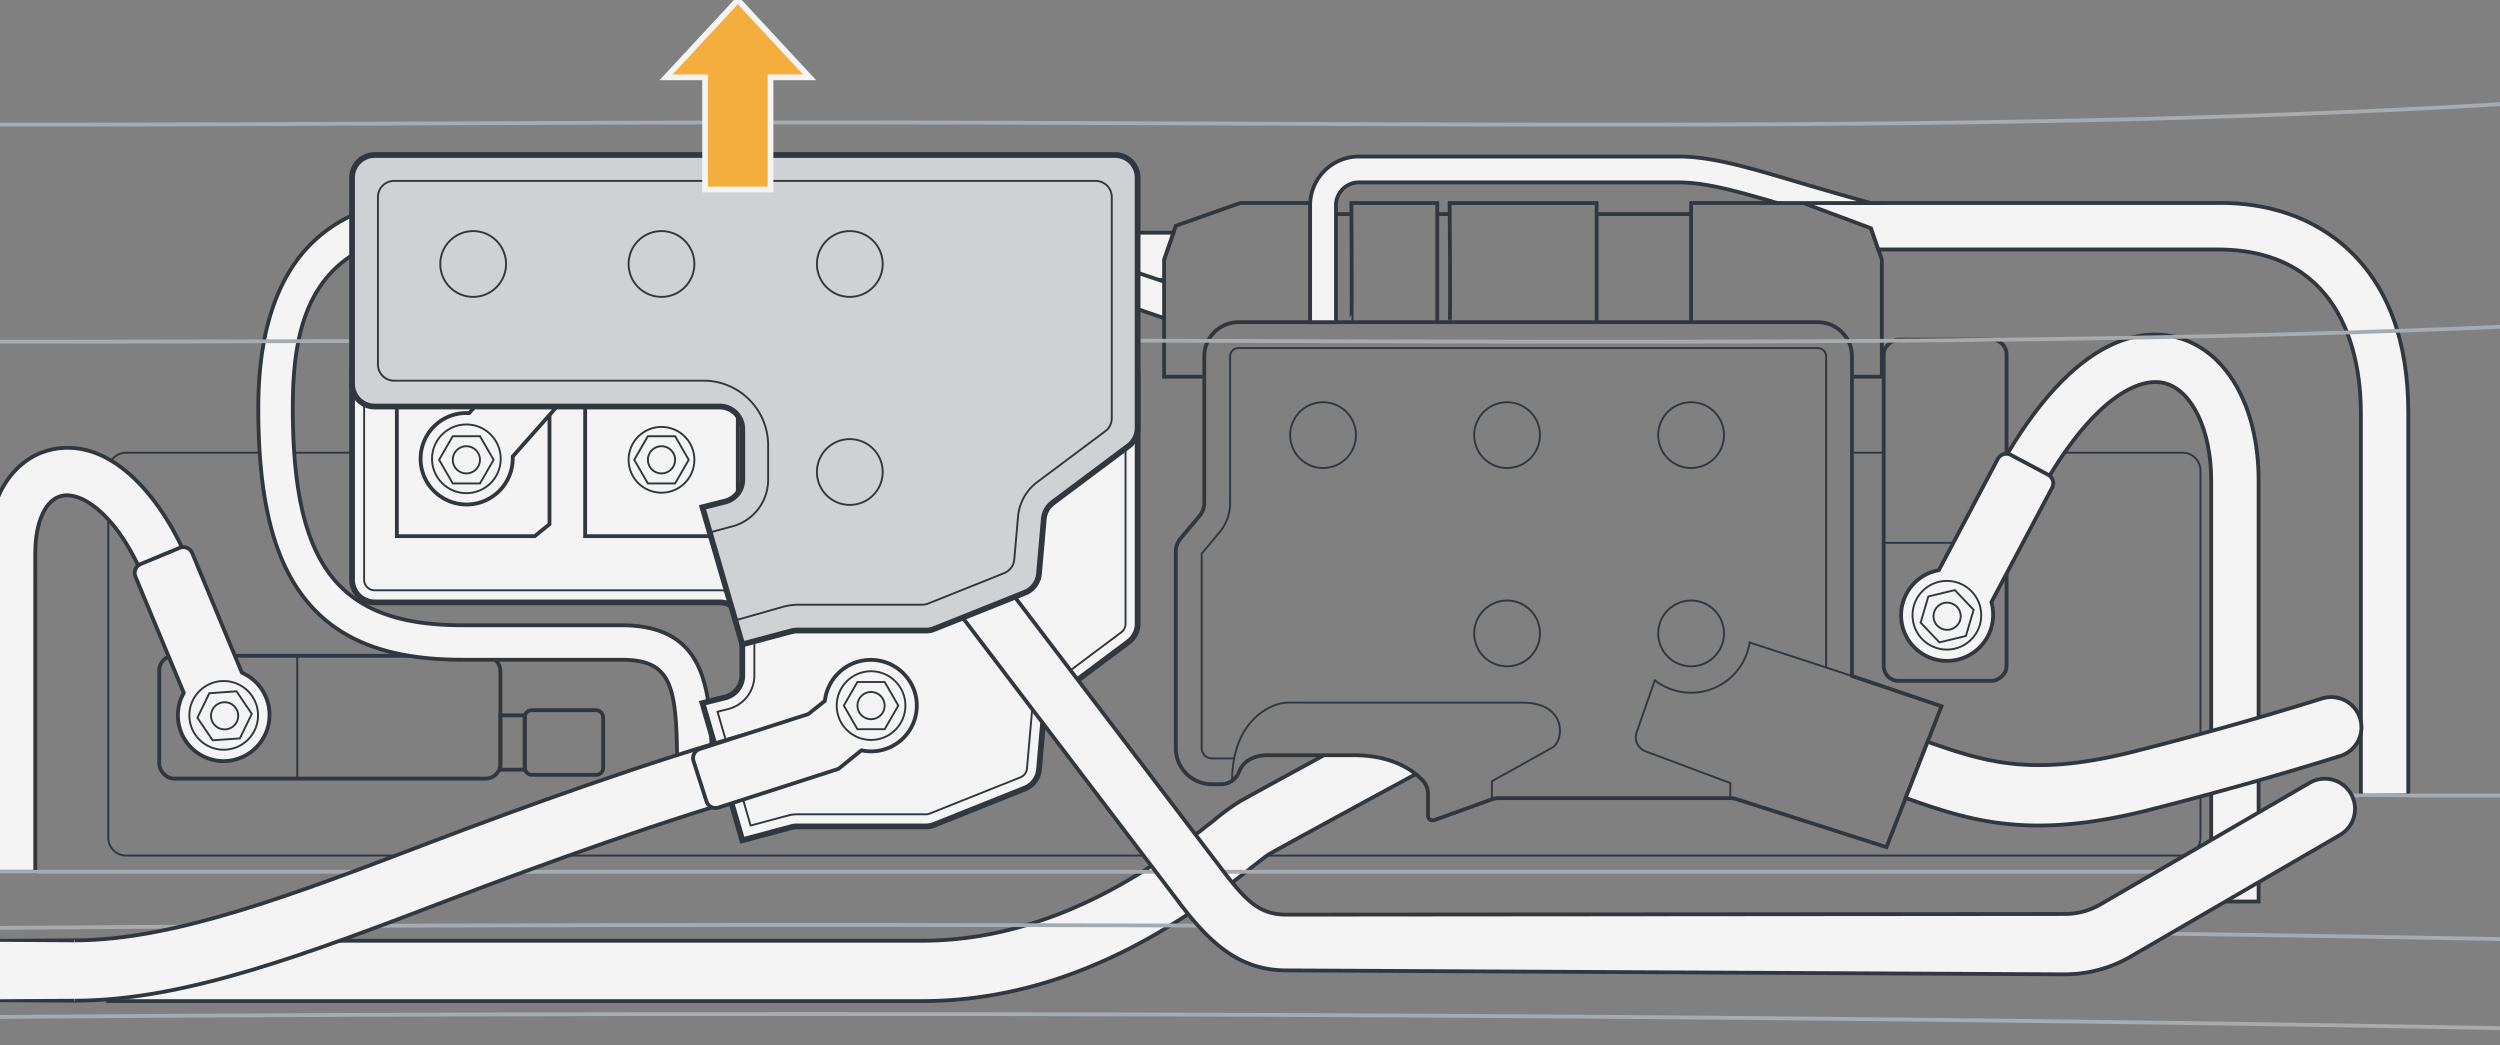 <svg xmlns="http://www.w3.org/2000/svg" xmlns:xlink="http://www.w3.org/1999/xlink" width="654" height="273.417" viewBox="0 0 654 273.417"><rect x="0" y="0" width="654" height="273.417" fill="#808080" stroke="none"/><defs><clipPath id="e722f24f-39be-495e-88ce-a079303a8f2a"><rect x="-60.283" y="374.806" width="762.79" height="321.911" style="fill:none"/></clipPath><clipPath id="bf5ee2ce-10a7-4d47-b2e8-202fe527bdd0"><rect x="-73.283" y="-9.255" width="762.79" height="321.911" style="fill:none"/></clipPath></defs><g id="e5db26a7-b741-42bb-ba94-1afbe6069e36" data-name="below"><g style="clip-path:url(#e722f24f-39be-495e-88ce-a079303a8f2a)"><path d="M1393.879,208.89l2.865,57.609c4.065,81.74,14.027,125.565,15.484,222.098,1.217,80.64-4.056,240.868-2.365,384.066,2.799,236.926-13.811,647.178-48.691,823.238s-46.055,190.196-157.789,244.158c-292.326,141.18-420.218,174.287-978.58,174.287s-686.254-33.107-978.58-174.287c-111.734-53.962-122.91-68.099-157.789-244.158s-51.489-586.312-48.691-823.238c1.691-143.198-3.582-303.425-2.365-384.066,1.45-96.117,11.333-139.979,15.431-221.043l2.799-55.363" style="fill:none;stroke:#a6abb0;stroke-linecap:round;stroke-linejoin:round;stroke-width:1.5px"/><g id="a1ef6aa1-a187-4747-8bcb-00f50aa61b2f" data-name="Offset Group"><path d="M-798.693,207.853l26.667,557.691a41.257,41.257,0,0,0,12.091,27.295,41.257,41.257,0,0,0,27.315,12.046l37.7,1.74,33.109,1.528a151.086,151.086,0,0,1,4.289-58.779,151.239,151.239,0,0,1,26.86-53.194,151.61,151.61,0,0,1,49.969-41.31,150.591,150.591,0,0,1,62.245-16.532c130.083-5.726,364.621-12.559,743.245-12.559" style="fill:none;stroke:#a6abb0;stroke-linecap:round;stroke-linejoin:round;stroke-width:0.5px"/><path d="M-798.943,207.865l26.667,557.691a41.507,41.507,0,0,0,12.164,27.46,41.507,41.507,0,0,0,27.48,12.119l37.7,1.74,33.405,1.542a150.837,150.837,0,0,1,4.245-58.975,150.989,150.989,0,0,1,26.816-53.106,151.358,151.358,0,0,1,49.887-41.242,150.338,150.338,0,0,1,62.142-16.504C-388.358,632.863-153.824,626.03,224.798,626.03" style="fill:none;stroke:#a6abb0;stroke-linecap:round;stroke-linejoin:round;stroke-width:0.5px"/></g><path d="M-799.193,207.877l26.667,557.691a41.86,41.86,0,0,0,39.883,39.816l37.7,1.74L-661.24,808.68A150.607,150.607,0,0,1-630.269,696.489a150.519,150.519,0,0,1,111.843-57.651c130.074-5.726,364.604-12.558,743.223-12.558" style="fill:none;stroke:#a6abb0;stroke-linecap:round;stroke-linejoin:round;stroke-width:0.5px"/><g id="a538afe4-0753-4a3c-9c44-86e52085b709" data-name="Offset Group"><path d="M1160.126,199.656V288.179a20.125,20.125,0,0,1-12.505,18.626C873.539,418.93,650.84,417.982,335.106,416.646c-35.521-.15-72.22-.306-110.302-.306s-74.781.155-110.302.306c-315.735,1.337-538.434,2.284-812.515-109.84a20.103,20.103,0,0,1-9.089-7.409,20.104,20.104,0,0,1-3.416-11.217V206.724" style="fill:none;stroke:#a6abb0;stroke-linecap:round;stroke-linejoin:round;stroke-width:0.5px"/><path d="M1159.876,199.656V288.179a19.875,19.875,0,0,1-12.35,18.395c-274.03,112.103-496.682,111.158-812.42,109.822-35.521-.15-72.22-.306-110.303-.306s-74.783.155-110.303.306c-315.738,1.337-538.39,2.282-812.42-109.822a19.855,19.855,0,0,1-8.976-7.317,19.855,19.855,0,0,1-3.374-11.078V206.724" style="fill:none;stroke:#a6abb0;stroke-linecap:round;stroke-linejoin:round;stroke-width:0.5px"/></g><path d="M1159.626,199.656V288.179a19.625,19.625,0,0,1-12.194,18.164C842.631,431.034,601.413,415.84,224.803,415.84s-617.828,15.194-922.629-109.497a19.625,19.625,0,0,1-12.194-18.164V206.724" style="fill:none;stroke:#a6abb0;stroke-linecap:round;stroke-linejoin:round;stroke-width:0.5px"/><g id="ad3ce8ea-b977-4efc-909f-7feeafc3b0c9" data-name="Offset Group"><path d="M224.809,625.78c378.625,0,613.163,6.833,743.245,12.559a151.388,151.388,0,0,1,143.363,169.814l33.109-1.528,37.7-1.74a41.361,41.361,0,0,0,39.406-39.341l26.726-558.925" style="fill:none;stroke:#a6abb0;stroke-linecap:round;stroke-linejoin:round;stroke-width:0.5px"/><path d="M224.809,626.03c378.622,0,613.156,6.833,743.234,12.559a151.138,151.138,0,0,1,143.089,169.828l33.405-1.542,37.7-1.74a41.61,41.61,0,0,0,39.644-39.579l26.726-558.925" style="fill:none;stroke:#a6abb0;stroke-linecap:round;stroke-linejoin:round;stroke-width:0.5px"/></g><path d="M224.809,626.28c378.619,0,613.149,6.833,743.223,12.558A150.98,150.98,0,0,1,1110.847,808.68l33.702-1.556,37.7-1.74a41.86,41.86,0,0,0,39.883-39.816l26.726-558.925" style="fill:none;stroke:#a6abb0;stroke-linecap:round;stroke-linejoin:round;stroke-width:0.5px"/></g><rect x="41.658" y="171.543" width="89.247" height="32.141" rx="3.858" style="fill:none;stroke:#30373e;stroke-miterlimit:10"/><circle cx="346.111" cy="113.827" r="8.608" style="fill:none;stroke:#30373e;stroke-miterlimit:10;stroke-width:0.5px"/><circle cx="394.25" cy="113.827" r="8.608" style="fill:none;stroke:#30373e;stroke-miterlimit:10;stroke-width:0.5px"/><circle cx="442.389" cy="113.827" r="8.608" style="fill:none;stroke:#30373e;stroke-miterlimit:10;stroke-width:0.5px"/><circle cx="394.25" cy="165.702" r="8.608" style="fill:none;stroke:#30373e;stroke-miterlimit:10;stroke-width:0.5px"/><circle cx="442.389" cy="165.702" r="8.608" style="fill:none;stroke:#30373e;stroke-miterlimit:10;stroke-width:0.5px"/><path d="M432.895,177.967a15.506,15.506,0,0,0,24.819-9.889" style="fill:none;stroke:#30373e;stroke-linecap:round;stroke-linejoin:round;stroke-width:0.5px"/><path d="M370.367,202.505a18.737,18.737,0,0,1,1.883,1.748,5.085,5.085,0,0,1,1.319,3.462v5.695a1.21,1.21,0,0,0,1.613,1.139l15.088-5.435a5.327,5.327,0,0,1,1.77-.316h60.611a5.384,5.384,0,0,1,1.59.248l39.253,12.573,5.029-12.866,5.74-14.704,3.631-9.292-23.421-7.916V93.248a8.956,8.956,0,0,0-8.954-8.965H323.987a8.956,8.956,0,0,0-8.953,8.965v38.351a5.293,5.293,0,0,1-1.218,3.349l-5.007,5.954a5.186,5.186,0,0,0-1.218,3.349v51.477a9.442,9.442,0,0,0,9.438,9.438h2.47a5.054,5.054,0,0,0,4.646-3.304c1.94-4.86,8.13-4.296,8.13-4.296H346.371" style="fill:none;stroke:#30373e;stroke-miterlimit:10"/><path d="M477.711,174.705v-81.46a2.196,2.196,0,0,0-2.194-2.192H323.989a2.196,2.196,0,0,0-2.194,2.192v38.351a11.999,11.999,0,0,1-2.801,7.697l-4.634,5.519v50.911a2.676,2.676,0,0,0,2.673,2.673h5.827" style="fill:none;stroke:#30373e;stroke-miterlimit:10;stroke-width:0.5px"/><line x1="484.473" y1="176.84" x2="457.714" y2="168.078" style="fill:none;stroke:#30373e;stroke-linecap:round;stroke-linejoin:round;stroke-width:0.5px"/><path d="M432.895,177.967l-4.751,13.62a3.913,3.913,0,0,0,2.322,4.952l22.185,8.311v3.947" style="fill:none;stroke:#30373e;stroke-linecap:round;stroke-linejoin:round;stroke-width:0.5px"/><path d="M390.275,209.109V204.371s12.88-7.12,15.886-8.86,3.891-11.708-7.943-11.708H336.863c-4.43,0-14.538,4.789-14.538,20.431" style="fill:none;stroke:#30373e;stroke-linecap:round;stroke-linejoin:round;stroke-width:0.5px"/><path d="M524.921,118.428h46.03a4.697,4.697,0,0,1,4.702,4.691v96.007a4.704,4.704,0,0,1-4.702,4.691H33.012a4.695,4.695,0,0,1-4.691-4.691V123.119a4.687,4.687,0,0,1,4.691-4.691H92.1" style="fill:none;stroke:#30373e;stroke-miterlimit:10;stroke-width:0.5px"/><line x1="492.772" y1="118.428" x2="484.473" y2="118.428" style="fill:none;stroke:#30373e;stroke-miterlimit:10;stroke-width:0.5px"/><line x1="77.761" y1="171.543" x2="77.761" y2="203.684" style="fill:none;stroke:#30373e;stroke-miterlimit:10;stroke-width:0.5px"/><rect x="464.224" y="117.411" width="89.247" height="32.141" rx="3.858" transform="translate(375.366 642.329) rotate(-90)" style="fill:none;stroke:#30373e;stroke-miterlimit:10"/><line x1="492.777" y1="142.001" x2="524.918" y2="142.001" style="fill:none;stroke:#30373e;stroke-miterlimit:10;stroke-width:0.5px"/><polyline points="315.034 98.548 304.524 98.548 304.524 83.234 304.524 73.695 304.524 73.277 304.524 67.91 306.96 60.873 307.592 59.069 324.427 53.104 342.808 53.104 342.808 84.283" style="fill:none;stroke:#30373e;stroke-miterlimit:10"/><polyline points="484.473 98.548 492.287 98.548 492.287 67.91 491.363 65.26 489.446 59.712 489.22 59.069 472.385 53.104 466.183 53.104 464.92 53.104 442.389 53.104 442.389 84.283" style="fill:none;stroke:#30373e;stroke-miterlimit:10"/><path d="M353.529,84.287c.17,0,0-31.177,0-31.177h22.46V84.287" style="fill:none;stroke:#30373e;stroke-miterlimit:10"/><path d="M379.222,84.287c.291,0,0-31.177,0-31.177h38.455V84.287" style="fill:none;stroke:#30373e;stroke-miterlimit:10"/><line x1="379.242" y1="56.002" x2="375.994" y2="56.002" style="fill:none;stroke:#30373e;stroke-miterlimit:10"/><line x1="442.389" y1="56.002" x2="417.672" y2="56.002" style="fill:none;stroke:#30373e;stroke-miterlimit:10"/><line x1="353.543" y1="56.002" x2="342.808" y2="56.002" style="fill:none;stroke:#30373e;stroke-miterlimit:10"/><rect x="130.905" y="187.14" width="6.367" height="14.203" style="fill:none;stroke:#30373e;stroke-miterlimit:10"/><rect x="137.272" y="185.788" width="20.51" height="16.909" rx="1.811" style="fill:none;stroke:#30373e;stroke-miterlimit:10"/><path d="M370.367,202.505c-5.83,3.157-32.453,17.602-38.43,20.985-.654.383-2.752,2.041-4.601,3.496-13.216,10.442-44.181,34.9-86.151,34.9H28.321v-15.787H241.185c36.49,0,64.433-22.068,76.364-31.495a57.892,57.892,0,0,1,6.608-4.849c3.439-1.951,13.205-7.285,22.214-12.19h7.736C362.35,197.565,367.469,200.193,370.367,202.505Z" style="fill:#f4f4f4;stroke:#30373e;stroke-miterlimit:10"/><path d="M9.227,228.051H-3.177V144.725c0-17.6,8.822-25.596,17.076-27.212,16.018-3.132,29.114,14.021,35.478,29.658l-11.49,4.676c-6.529-16.048-15.805-23.297-21.606-22.16-4.285.838-7.054,6.741-7.054,15.038Z" style="fill:#f4f4f4;stroke:#30373e;stroke-miterlimit:10"/><path d="M590.853,235.829h-12.404v-110.15c0-13.202-5.048-23.674-12.276-25.465-7.461-1.861-20.359,5.471-34.152,31.58L521.053,126c20.217-38.274,38.814-40.13,48.104-37.825,13.18,3.266,21.696,17.988,21.696,37.505Z" style="fill:#f4f4f4;stroke:#30373e;stroke-miterlimit:10"/><path d="M306.96,60.873,304.524,67.91v5.368H202.902c-13.238,0-26.003,1.556-45.376,18.505H139.517C167.55,63.264,186.19,60.873,202.902,60.873Z" style="fill:#f4f4f4;stroke:#30373e;stroke-miterlimit:10"/><path d="M471.094,52.856l18.352,6.856,1.917,5.548h88.666c33.908,0,37.573,29.837,37.573,42.67V208.155l12.404-.083V107.93c0-19.068-5.526-33.638-16.407-43.301-10.961-9.732-24.301-11.773-34.283-11.524H489.06Z" style="fill:#f4f4f4;stroke:#30373e;stroke-miterlimit:10"/><path d="M304.524,73.695v9.54c-4.398-1.556-16.599-5.661-30.875-9.957-17.715-5.334-38.622-10.961-51.736-12.404a51.116,51.116,0,0,0-5.638-.361H118.284c-36.739,0-41.689,23.354-41.689,46.199,0,41.441,12.021,56.856,44.361,56.856h41.576c23.635,0,23.635,18.595,23.635,40.121h-9.021c0-23.624-.665-31.1-14.614-31.1h-41.576c-19.553,0-32.668-5.108-41.294-16.08-8.254-10.498-12.088-26.319-12.088-49.797,0-21.008,5.469-36.197,16.249-45.151,8.277-6.867,19.226-10.07,34.461-10.07h97.992c10.51,0,29.172,4.364,47.056,9.382,16.204,4.533,31.754,9.596,39.986,12.404C303.746,73.424,304.152,73.559,304.524,73.695Z" style="fill:#f4f4f4;stroke:#30373e;stroke-miterlimit:10"/><path d="M499.786,168.213a12.076,12.076,0,0,0,21.161-10.694h0l15.884-29.931a2.514,2.514,0,0,0-1.042-3.399l-9.76-5.183a2.514,2.514,0,0,0-3.401,1.043L507.2,149.171a11.727,11.727,0,0,0-5.154,2.251A11.978,11.978,0,0,0,499.786,168.213Z" style="fill:#f4f4f4;stroke:#30373e;stroke-linecap:round;stroke-linejoin:round"/><circle cx="509.303" cy="160.948" r="8.988" style="fill:none;stroke:#30373e;stroke-miterlimit:10;stroke-width:0.5px"/><circle cx="509.365" cy="161.204" r="3.565" style="fill:none;stroke:#30373e;stroke-miterlimit:10;stroke-width:0.5px"/><polygon points="511.382 154.365 504.451 156.038 502.434 162.877 507.348 168.043 514.279 166.371 516.296 159.532 511.382 154.365" style="fill:none;stroke:#30373e;stroke-miterlimit:10;stroke-width:0.5px"/><path d="M617.749,190.258a7.878,7.878,0,0,1-5.526,7.51c-9.653,3.022-27.683,8.457-49.943,14.095-11.536,2.932-20.906,4.093-29.014,4.093-13.78,0-23.906-3.372-34.743-7.205l5.74-14.704c15.685,5.525,27.819,9.19,54.138,2.515,21.955-5.57,39.693-10.904,49.097-13.848a7.908,7.908,0,0,1,10.25,7.544Z" style="fill:#f4f4f4;stroke:#30373e;stroke-miterlimit:10"/><path d="M191.321,209.936c-25.97,7.172-50.18,16.418-73.624,25.372-37.223,14.208-69.372,26.477-98.206,26.477H-62.883V245.998H19.491c25.924,0,56.81-11.795,92.568-25.44,23.748-9.055,48.24-18.414,74.853-25.789Z" style="fill:#f4f4f4"/><path d="M489.416,53.11h-23.59l.356-.005H464.92c-9.991-2.943-18.651-5.39-25.812-5.39H355.482a6.001,6.001,0,0,0-5.988,5.999v30.57h-6.766v-30.57A12.772,12.772,0,0,1,355.482,40.948H439.108c8.559,0,18.268,2.864,29.499,6.191C475.26,49.09,482.297,51.187,489.416,53.11Z" style="fill:#f4f4f4;stroke:#30373e;stroke-miterlimit:10"/><polygon points="19.491 262.285 -62.883 261.785 19.491 261.285 19.491 262.285 19.491 262.285" style="fill:#30373e"/><polygon points="-62.883 245.998 19.491 245.498 19.491 246.498 -62.883 245.998 -62.883 245.998" style="fill:#30373e"/><path d="M58.071,199.105a12.076,12.076,0,0,0,5.205-23.131h0L50.28,144.68a2.514,2.514,0,0,0-3.285-1.358l-10.207,4.235a2.514,2.514,0,0,0-1.358,3.288l12.662,30.428a11.726,11.726,0,0,0-1.54,5.409A11.978,11.978,0,0,0,58.071,199.105Z" style="fill:#f4f4f4;stroke:#30373e;stroke-linecap:round;stroke-linejoin:round"/><circle cx="58.518" cy="187.141" r="8.988" style="fill:none;stroke:#30373e;stroke-miterlimit:10;stroke-width:0.5px"/><circle cx="58.755" cy="187.256" r="3.565" style="fill:none;stroke:#30373e;stroke-miterlimit:10;stroke-width:0.5px"/><polygon points="54.76 181.35 51.643 187.762 55.638 193.668 62.75 193.162 65.867 186.749 61.872 180.843 54.76 181.35" style="fill:none;stroke:#30373e;stroke-miterlimit:10;stroke-width:0.5px"/><g style="clip-path:url(#bf5ee2ce-10a7-4d47-b2e8-202fe527bdd0)"><path d="M1380.879-175.172l2.865,57.609c4.065,81.74,14.027,125.565,15.484,222.098,1.217,80.64-4.056,240.868-2.365,384.066,2.799,236.926-13.811,647.178-48.691,823.238s-46.055,190.196-157.789,244.158c-292.326,141.18-420.218,174.287-978.58,174.287s-686.254-33.107-978.58-174.287c-111.734-53.962-122.91-68.099-157.789-244.158s-51.489-586.312-48.691-823.238c1.691-143.198-3.582-303.425-2.365-384.066,1.45-96.117,11.333-139.979,15.431-221.043l2.799-55.364" style="fill:none;stroke:#a6abb0;stroke-linecap:round;stroke-linejoin:round;stroke-width:1.5px"/><g id="a9d2061a-0b25-46ea-b4a6-a379cb9f1407" data-name="Offset Group"><path d="M1143.984,7.088,1134.574,9.876A1779.083,1779.083,0,0,1,929.671,57.88l-6.147,1.047.93,22.291-18.927,30.677-11.319,10.062H830.756L807.474,94.038V74.719L705.492,83.104c-117.706,7.148-241.098,6.77-383.386,6.333-35.521-.109-72.22-.222-110.303-.222s-74.782.113-110.303.222c-116.857.358-220.97.678-319.652-3.179-4.103-.16-7.573.913-11.369,2.091-4.411,1.37-9.215,2.864-15.769,2.551-6.859-.327-11.85-2.304-16.418-4.112-3.889-1.538-7.437-2.938-11.619-3.179-37.307-2.146-74.015-5.027-110.541-8.879V94.038l-23.282,27.919h-63.452l-11.32-10.062-18.927-30.677.93-22.291q-32.942-5.556-66.256-12.482c-3.43-.715-6.789-.076-10.527.642-4.415.848-9.293,1.789-15.136.488-6.421-1.43-10.354-4.317-13.948-6.954-3.056-2.241-5.834-4.272-9.717-5.199-31.261-7.458-63.003-15.929-95.466-25.549l-9.409-2.788" style="fill:none;stroke:#a6abb0;stroke-linecap:round;stroke-linejoin:round;stroke-width:0.5px"/><path d="M1143.912,6.848l-9.409,2.788A1778.838,1778.838,0,0,1,929.629,57.634l-6.364,1.084.936,22.435s-18.849,30.549-18.895,30.605l-11.194,9.95h-63.24l-23.149-27.76v-19.5L705.477,82.855c-117.696,7.148-241.08,6.769-383.37,6.333-35.521-.109-72.22-.222-110.304-.222s-74.783.113-110.304.222c-116.859.358-220.965.678-319.642-3.179-4.152-.162-7.661.925-11.453,2.103-4.409,1.369-9.177,2.85-15.683,2.54-6.814-.325-11.771-2.288-16.337-4.094-3.884-1.537-7.468-2.953-11.696-3.196-37.398-2.152-74.193-5.041-110.806-8.907V93.948l-23.149,27.76h-63.24s-11.194-9.95-11.24-10.005l-18.849-30.549.936-22.434q-33.045-5.57-66.464-12.516c-3.487-.727-6.896-.075-10.625.641-4.416.848-9.247,1.778-15.034.49-6.367-1.417-10.263-4.277-13.855-6.911-3.053-2.239-5.868-4.301-9.807-5.24C-646.7,27.725-678.438,19.255-710.896,9.636l-9.409-2.788" style="fill:none;stroke:#a6abb0;stroke-linecap:round;stroke-linejoin:round;stroke-width:0.5px"/></g><path d="M1143.841,6.608l-9.409,2.788A1778.593,1778.593,0,0,1,929.587,57.388l-6.581,1.121.942,22.578-18.808,30.484-11.123,9.887H830.99l-23.016-27.6V74.176L705.462,82.605c-147.066,8.931-303.015,6.111-493.659,6.111-163.377,0-301.274,2.071-429.936-2.957-9.089-.355-15.124,5.215-27.134,4.643-12.521-.597-18.727-6.755-28.031-7.29-37.489-2.157-74.371-5.055-111.07-8.935V93.857l-23.016,27.6h-63.028l-11.123-9.887-18.808-30.484.942-22.578q-33.148-5.582-66.672-12.551c-7.753-1.615-15.098,3.482-25.656,1.132-11.674-2.599-14.961-10.076-23.658-12.151-31.253-7.455-62.986-15.924-95.44-25.542l-9.409-2.788" style="fill:none;stroke:#a6abb0;stroke-linecap:round;stroke-linejoin:round;stroke-width:0.5px"/><g id="b8bdaf6a-1016-4d19-a6c0-68949b20d2e6" data-name="Offset Group"><path d="M211.803,1038.095H346.979A53.087,53.087,0,0,1,376.79,1047.23l28.743,19.491a30.935,30.935,0,0,0,22.446,4.886l277.969-46.791A200.213,200.213,0,0,0,796.435,984.69L952.976,861.236a146.059,146.059,0,0,0,52.796-86.309l68.086-344.637A128.066,128.066,0,0,0,954.023,277.559c-129.84-5.726-364.014-12.544-742.214-12.544h-.011c-378.2,0-612.374,6.818-742.214,12.544a127.304,127.304,0,0,0-52.611,13.969A128.393,128.393,0,0,0-625.34,326.498a128.099,128.099,0,0,0-23.811,49.224,127.852,127.852,0,0,0-1.099,54.569l68.086,344.637a146.06,146.06,0,0,0,52.796,86.309L-372.828,984.69a200.214,200.214,0,0,0,90.487,40.127L-4.37,1071.608a30.934,30.934,0,0,0,22.445-4.888l28.741-19.489a53.087,53.087,0,0,1,29.812-9.136Z" style="fill:none;stroke:#a6abb0;stroke-linecap:round;stroke-linejoin:round;stroke-width:0.5px"/><path d="M211.803,1037.845H346.979a53.337,53.337,0,0,1,29.951,9.179l28.742,19.49a30.684,30.684,0,0,0,22.265,4.847L705.907,1024.57A199.963,199.963,0,0,0,796.28,984.493L952.821,861.04a145.809,145.809,0,0,0,52.706-86.161l68.086-344.637a127.816,127.816,0,0,0-119.6-152.433c-129.836-5.726-364.006-12.543-742.203-12.543h-.011c-378.197,0-612.367,6.818-742.203,12.543a127.055,127.055,0,0,0-52.508,13.941,128.144,128.144,0,0,0-42.23,34.901,127.849,127.849,0,0,0-23.765,49.128,127.605,127.605,0,0,0-1.097,54.462L-581.92,774.879A145.809,145.809,0,0,0-529.214,861.04l156.541,123.453A199.964,199.964,0,0,0-282.3,1024.57L-4.33,1071.361a30.683,30.683,0,0,0,22.264-4.848l28.741-19.489a53.338,53.338,0,0,1,29.952-9.179Z" style="fill:none;stroke:#a6abb0;stroke-linecap:round;stroke-linejoin:round;stroke-width:0.5px"/></g><path d="M211.803,1037.595H346.979a53.587,53.587,0,0,1,30.092,9.222l28.742,19.49a30.433,30.433,0,0,0,22.083,4.808l277.969-46.791a199.713,199.713,0,0,0,90.26-40.026L952.666,860.844a145.559,145.559,0,0,0,52.615-86.013l68.086-344.637A127.666,127.666,0,0,0,954.001,278.059c-129.831-5.726-363.998-12.543-742.192-12.543h-.011c-378.194,0-612.361,6.818-742.192,12.543a127.274,127.274,0,0,0-94.552,48.747A127.412,127.412,0,0,0-649.76,430.194L-581.674,774.83a145.56,145.56,0,0,0,52.615,86.013L-372.519,984.297a199.713,199.713,0,0,0,90.26,40.026l277.969,46.791a30.433,30.433,0,0,0,22.084-4.808l28.742-19.49a53.587,53.587,0,0,1,30.092-9.222Z" style="fill:none;stroke:#a6abb0;stroke-linecap:round;stroke-linejoin:round;stroke-width:0.5px"/><g id="a9afad9c-2f9c-428c-98b7-6a3c2f878052" data-name="Offset Group"><path d="M-811.693-176.208l26.667,557.691a41.257,41.257,0,0,0,12.091,27.295,41.257,41.257,0,0,0,27.315,12.046l37.7,1.74,33.109,1.528a151.086,151.086,0,0,1,4.289-58.778,151.239,151.239,0,0,1,26.86-53.194,151.608,151.608,0,0,1,49.969-41.31,150.591,150.591,0,0,1,62.245-16.532c130.083-5.726,364.621-12.559,743.245-12.559" style="fill:none;stroke:#a6abb0;stroke-linecap:round;stroke-linejoin:round;stroke-width:0.5px"/><path d="M-811.943-176.196l26.667,557.691a41.507,41.507,0,0,0,12.164,27.46,41.507,41.507,0,0,0,27.48,12.119l37.7,1.74,33.405,1.542a150.836,150.836,0,0,1,4.245-58.975,150.989,150.989,0,0,1,26.816-53.106,151.36,151.36,0,0,1,49.887-41.242,150.341,150.341,0,0,1,62.142-16.504c130.078-5.726,364.613-12.559,743.234-12.559" style="fill:none;stroke:#a6abb0;stroke-linecap:round;stroke-linejoin:round;stroke-width:0.5px"/></g><path d="M-812.193-176.184l26.667,557.691a41.86,41.86,0,0,0,39.883,39.816l37.7,1.74,33.702,1.556a150.607,150.607,0,0,1,30.972-112.191,150.519,150.519,0,0,1,111.843-57.65c130.074-5.726,364.604-12.558,743.223-12.558" style="fill:none;stroke:#a6abb0;stroke-linecap:round;stroke-linejoin:round;stroke-width:0.5px"/><g id="e4e14089-3da7-423f-9f62-1d426cae1b4d" data-name="Offset Group"><path d="M1147.126-184.405v88.523a20.104,20.104,0,0,1-3.416,11.217,20.105,20.105,0,0,1-9.089,7.409C860.539,34.869,637.84,33.921,322.106,32.584c-35.521-.15-72.22-.306-110.302-.306s-74.781.155-110.302.306c-315.735,1.337-538.434,2.284-812.515-109.84a20.104,20.104,0,0,1-9.089-7.409,20.104,20.104,0,0,1-3.416-11.217v-81.455" style="fill:none;stroke:#a6abb0;stroke-linecap:round;stroke-linejoin:round;stroke-width:0.5px"/><path d="M1146.876-184.405v88.523a19.854,19.854,0,0,1-3.374,11.078,19.854,19.854,0,0,1-8.976,7.317C860.496,34.616,637.845,33.671,322.107,32.334c-35.521-.15-72.22-.306-110.303-.306s-74.783.155-110.303.306c-315.738,1.337-538.39,2.282-812.42-109.822a19.855,19.855,0,0,1-8.976-7.317,19.855,19.855,0,0,1-3.374-11.078v-81.455" style="fill:none;stroke:#a6abb0;stroke-linecap:round;stroke-linejoin:round;stroke-width:0.5px"/></g><path d="M1146.626-184.405v88.523a19.625,19.625,0,0,1-12.194,18.164C829.631,46.973,588.413,31.779,211.803,31.779S-406.024,46.973-710.825-77.719a19.625,19.625,0,0,1-12.194-18.164v-81.455" style="fill:none;stroke:#a6abb0;stroke-linecap:round;stroke-linejoin:round;stroke-width:0.5px"/><path d="M700.574,208.111H606.07s0,19.94-28.61,19.94H-153.853c-28.61,0-28.61-19.94-28.61-19.94H-282.565" style="fill:none;stroke:#a6abb0;stroke-linecap:round;stroke-linejoin:round"/><g id="e90a8e06-05ed-46f1-a726-5c5feb0af69d" data-name="Offset Group"><path d="M211.809,241.719c378.625,0,613.163,6.833,743.245,12.559a151.388,151.388,0,0,1,143.363,169.814l33.109-1.528,37.7-1.74a41.36,41.36,0,0,0,39.406-39.341l26.726-558.925" style="fill:none;stroke:#a6abb0;stroke-linecap:round;stroke-linejoin:round;stroke-width:0.5px"/><path d="M211.809,241.969c378.622,0,613.156,6.833,743.234,12.559a151.138,151.138,0,0,1,143.089,169.828l33.405-1.542,37.7-1.74a41.61,41.61,0,0,0,39.644-39.579L1235.608-177.43" style="fill:none;stroke:#a6abb0;stroke-linecap:round;stroke-linejoin:round;stroke-width:0.5px"/></g><path d="M211.809,242.219c378.619,0,613.149,6.833,743.223,12.558A150.979,150.979,0,0,1,1097.847,424.619l33.702-1.556,37.7-1.74a41.86,41.86,0,0,0,39.883-39.816l26.726-558.925" style="fill:none;stroke:#a6abb0;stroke-linecap:round;stroke-linejoin:round;stroke-width:0.5px"/></g><path d="M133.337,91.782H291.703a5.905,5.905,0,0,1,5.898,5.909V163.184a5.896,5.896,0,0,1-2.368,4.736l-7.025,5.255-12.799,9.574a.896.896,0,0,0-.192.169,5.77,5.77,0,0,0-2.154,4.048L271.8,201.309a5.921,5.921,0,0,1-3.687,4.973L244.41,215.754a5.871,5.871,0,0,1-2.199.429h-33.66a6.168,6.168,0,0,0-1.511.192l-12.855,3.428-2.864-9.867-4.409-15.167-3.146-10.837,5.943-1.5a5.9,5.9,0,0,0,4.477-5.728V163.488a5.907,5.907,0,0,0-5.909-5.909H98.009A5.915,5.915,0,0,1,92.1,151.671v-53.98a5.915,5.915,0,0,1,5.909-5.909h41.508l-.135.135" style="fill:#f4f4f4;stroke:#30373e;stroke-miterlimit:10;stroke-width:1.5px"/><path d="M187.709,186.193l2.234,7.695,4.409,15.166,2.004,6.903,9.87-2.632a9.287,9.287,0,0,1,2.325-.299h33.66a2.717,2.717,0,0,0,1.019-.199l23.712-9.476a2.743,2.743,0,0,0,1.713-2.312l1.264-14.35a8.962,8.962,0,0,1,3.16-6.101,4.169,4.169,0,0,1,.485-.402l12.754-9.54,7.024-5.255a2.757,2.757,0,0,0,1.103-2.208V97.691a2.75,2.75,0,0,0-2.74-2.753H98.008a2.755,2.755,0,0,0-2.752,2.753v53.98a2.755,2.755,0,0,0,2.752,2.752h90.268a9.076,9.076,0,0,1,9.065,9.065v13.216a9.047,9.047,0,0,1-6.87,8.792Z" style="fill:none;stroke:#30373e;stroke-miterlimit:10;stroke-width:0.5px"/><path d="M19.491,245.998c25.924,0,56.81-11.795,92.568-25.44,23.748-9.055,58.468-21.653,85.08-29.028l4.409,15.167c-25.969,7.172-60.407,19.657-83.851,28.61-37.223,14.208-69.372,26.477-98.206,26.477" style="fill:#f4f4f4"/><path d="M19.491,245.998c25.924,0,56.81-11.795,92.568-25.44,23.748-9.055,58.468-21.653,85.08-29.028l4.409,15.167c-25.969,7.172-60.407,19.657-83.851,28.61-37.223,14.208-69.372,26.477-98.206,26.477" style="fill:none;stroke:#30373e;stroke-miterlimit:10"/><path d="M239.425,181.463a12.076,12.076,0,0,0-23.635,1.887l-4.343,3.459-28.394,9.132a2.514,2.514,0,0,0-1.624,3.162l3.38,10.521a2.514,2.514,0,0,0,3.165,1.624l31.368-10.112,6.013-4.856a11.727,11.727,0,0,0,5.623-.133A11.978,11.978,0,0,0,239.425,181.463Z" style="fill:#f4f4f4;stroke:#30373e;stroke-linecap:round;stroke-linejoin:round"/><circle cx="227.866" cy="184.584" r="8.988" style="fill:none;stroke:#30373e;stroke-miterlimit:10;stroke-width:0.5px"/><circle cx="227.866" cy="184.584" r="3.565" style="fill:none;stroke:#30373e;stroke-miterlimit:10;stroke-width:0.5px"/><polygon points="231.431 178.409 224.301 178.409 220.736 184.584 224.301 190.759 231.431 190.759 234.996 184.584 231.431 178.409" style="fill:none;stroke:#30373e;stroke-miterlimit:10;stroke-width:0.5px"/><circle cx="222.312" cy="120.288" r="8.608" style="fill:none;stroke:#30373e;stroke-miterlimit:10;stroke-width:0.5px"/><circle cx="222.312" cy="120.288" r="3.565" style="fill:none;stroke:#30373e;stroke-miterlimit:10;stroke-width:0.5px"/><polygon points="225.878 114.113 218.747 114.113 215.182 120.288 218.747 126.463 225.878 126.463 229.443 120.288 225.878 114.113" style="fill:none;stroke:#30373e;stroke-miterlimit:10;stroke-width:0.5px"/><polygon points="242.279 137.12 238.427 140.255 202.346 140.255 202.346 100.322 238.505 100.322 242.279 103.457 242.279 137.12" style="fill:none;stroke:#30373e;stroke-miterlimit:10"/><circle cx="173.046" cy="120.288" r="8.608" style="fill:none;stroke:#30373e;stroke-miterlimit:10;stroke-width:0.5px"/><circle cx="173.046" cy="120.288" r="3.565" style="fill:none;stroke:#30373e;stroke-miterlimit:10;stroke-width:0.5px"/><polygon points="176.611 114.113 169.48 114.113 165.915 120.288 169.48 126.463 176.611 126.463 180.176 120.288 176.611 114.113" style="fill:none;stroke:#30373e;stroke-miterlimit:10;stroke-width:0.5px"/><polygon points="193.012 137.12 189.16 140.255 153.079 140.255 153.079 100.322 189.238 100.322 193.012 103.457 193.012 137.12" style="fill:none;stroke:#30373e;stroke-miterlimit:10"/><circle cx="123.779" cy="120.288" r="8.608" style="fill:none;stroke:#30373e;stroke-miterlimit:10;stroke-width:0.5px"/><circle cx="123.779" cy="120.288" r="3.565" style="fill:none;stroke:#30373e;stroke-miterlimit:10;stroke-width:0.5px"/><polygon points="127.344 114.113 120.213 114.113 116.648 120.288 120.213 126.463 127.344 126.463 130.909 120.288 127.344 114.113" style="fill:none;stroke:#30373e;stroke-miterlimit:10;stroke-width:0.5px"/><polygon points="143.746 137.12 139.893 140.255 103.812 140.255 103.812 100.322 139.971 100.322 143.746 103.457 143.746 137.12" style="fill:none;stroke:#30373e;stroke-miterlimit:10"/><path d="M111.045,124.854a12.076,12.076,0,0,0,23.08-5.431h0l22.462-25.37a2.514,2.514,0,0,0-.215-3.548l-8.271-7.328a2.514,2.514,0,0,0-3.551.216l-21.831,24.691a11.725,11.725,0,0,0-5.538.979A11.978,11.978,0,0,0,111.045,124.854Z" style="fill:#f4f4f4;stroke:#30373e;stroke-linecap:round;stroke-linejoin:round"/><circle cx="122.001" cy="120.025" r="8.988" style="fill:none;stroke:#30373e;stroke-miterlimit:10;stroke-width:0.5px"/><circle cx="122.001" cy="120.288" r="3.565" style="fill:none;stroke:#30373e;stroke-miterlimit:10;stroke-width:0.5px"/><polygon points="125.566 114.113 118.436 114.113 114.871 120.288 118.436 126.463 125.566 126.463 129.131 120.288 125.566 114.113" style="fill:none;stroke:#30373e;stroke-miterlimit:10;stroke-width:0.5px"/><path d="M616.068,211.605a7.853,7.853,0,0,1-3.947,6.833l-54.803,31.845a34.332,34.332,0,0,1-17.163,4.601l-203.631-1.028c-12.678,0-20.532-7.547-29.128-19.179l-63.481-83.52c.049-.059,1.023-.108,1.082-.147l10.216-8.326,65.581,86.233c5.392,6.883,8.886,10.355,15.73,10.355l203.631-.174a18.559,18.559,0,0,0,9.269-2.481l54.803-31.845a7.895,7.895,0,0,1,11.84,6.833Z" style="fill:#f4f4f4;stroke:#30373e;stroke-miterlimit:10"/><path d="M216.401,110.312a12.076,12.076,0,0,0,9.596,21.681l4.701,2.955,18.007,23.777a2.514,2.514,0,0,0,3.521.487l8.812-6.669a2.514,2.514,0,0,0,.486-3.524l-19.916-26.26-6.571-4.069a11.729,11.729,0,0,0-1.984-5.263A11.978,11.978,0,0,0,216.401,110.312Z" style="fill:#f4f4f4;stroke:#30373e;stroke-linecap:round;stroke-linejoin:round"/><circle cx="223.168" cy="120.189" r="8.988" style="fill:none;stroke:#30373e;stroke-miterlimit:10;stroke-width:0.5px"/><circle cx="223.168" cy="120.189" r="3.565" style="fill:none;stroke:#30373e;stroke-miterlimit:10;stroke-width:0.5px"/><polygon points="216.162 118.866 218.52 125.595 225.526 126.918 230.175 121.512 227.817 114.783 220.811 113.46 216.162 118.866" style="fill:none;stroke:#30373e;stroke-miterlimit:10;stroke-width:0.5px"/><path d="M126.044,40.553H291.703a5.905,5.905,0,0,1,5.898,5.909V111.955a5.896,5.896,0,0,1-2.368,4.736l-7.025,5.255L275.409,131.52a.894.894,0,0,0-.192.169,5.77,5.77,0,0,0-2.154,4.048L271.8,150.081a5.921,5.921,0,0,1-3.687,4.973L244.41,164.525a5.873,5.873,0,0,1-2.199.428h-33.66a6.168,6.168,0,0,0-1.511.192l-12.855,3.428-2.864-9.867L186.912,143.54l-3.146-10.837,5.943-1.5a5.9,5.9,0,0,0,4.477-5.728V112.26a5.907,5.907,0,0,0-5.909-5.909H98.009A5.915,5.915,0,0,1,92.1,100.442v-53.98a5.915,5.915,0,0,1,5.909-5.909h41.508l-.135.135" style="fill:#cfd2d4;stroke:#30373e;stroke-miterlimit:10;stroke-width:1.5px"/><path d="M192.357,162.286l12.401-3.531a16.904,16.904,0,0,1,4.346-.568h32.128a4.225,4.225,0,0,0,1.569-.302l19.892-7.957a4.226,4.226,0,0,0,2.64-3.553l.986-11.23a12.686,12.686,0,0,1,5.035-9.042l17.791-13.308a4.225,4.225,0,0,0,1.694-3.384V51.548a4.225,4.225,0,0,0-4.225-4.225H103.094a4.225,4.225,0,0,0-4.225,4.225V95.357a4.225,4.225,0,0,0,4.225,4.225h80.953a16.899,16.899,0,0,1,16.899,16.899v8.998a12.656,12.656,0,0,1-8.733,12.045v0l-6.534,1.761" style="fill:none;stroke:#30373e;stroke-miterlimit:10;stroke-width:0.5px"/><circle cx="123.779" cy="69.059" r="8.608" style="fill:none;stroke:#30373e;stroke-miterlimit:10;stroke-width:0.5px"/><circle cx="173.046" cy="69.059" r="8.608" style="fill:none;stroke:#30373e;stroke-miterlimit:10;stroke-width:0.5px"/><circle cx="222.312" cy="69.059" r="8.608" style="fill:none;stroke:#30373e;stroke-miterlimit:10;stroke-width:0.5px"/><circle cx="222.312" cy="123.476" r="8.608" style="fill:none;stroke:#30373e;stroke-miterlimit:10;stroke-width:0.5px"/></g><g id="a3191a0b-7b72-4b86-9fbb-4e2d3dc9d926" data-name="above"><polygon points="201.567 49.561 201.567 20.236 211.795 20.236 193.012 0 174.23 20.236 184.458 20.236 184.458 49.561 201.567 49.561" style="fill:#f4ae3d;stroke:#f4f4f4;stroke-miterlimit:10;stroke-width:1.5px"/></g></svg>
